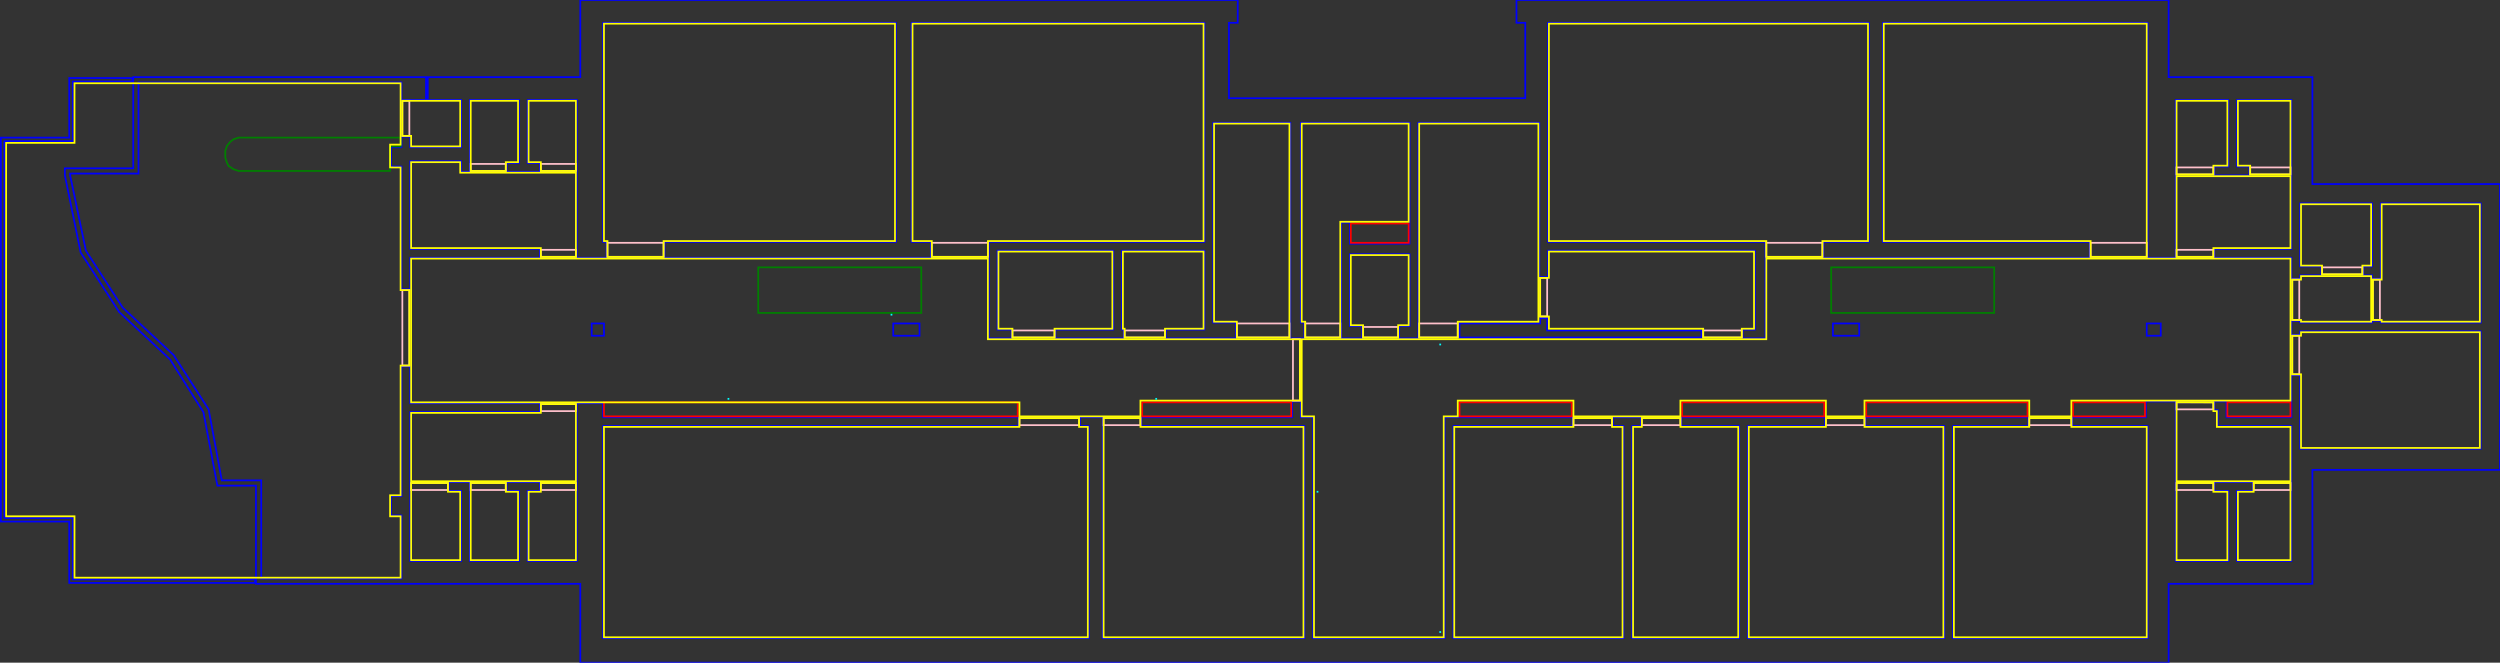 <svg width="1426" height="378" viewBox="0 0 1426 378" fill="none" xmlns="http://www.w3.org/2000/svg">
    <rect x="0" y="0" width="1426" height="378" fill="#333333" stroke="none"/>
    <path d="M882.5 181.5V188.5H970.5V192.5H832.5V184.5H878.5V181.5H882.5Z" stroke="blue" />
    <rect x="509.5" y="184.5" width="15" height="7" stroke="blue" />
    <rect x="337.5" y="184.5" width="7" height="7" stroke="blue" />
    <rect x="1224.5" y="184.5" width="8" height="7" stroke="blue" />
    <rect x="1045.5" y="184.5" width="15" height="7" stroke="blue" />
    <path
        d="M75.5 44.5V46.5H41.5V80.5H2.5V295.5H41.5V330.5H145.5V332.5H39.5V297.5H0.5V78.5H39.5V44.5H75.5Z"
        stroke="blue" />
    <path
        d="M706 13H701V56H870V13H865V-3.05176e-05H1237V44H1319V105H1426V268H1319V333H1237V378H331V333H146V277H124L116 235L97 205L68 178L46 144L37 100V96H76V44H243V57L229 57V47H79V99H40V100L49 143L70 175.5L99 202.5L119 233.5L126.5 274H149V330H229V294H223V283H229V209H234V230H308V235H234V320H263V280H256V275H268V320H296V280H289V275H308V280H301V320H329V230H344V238H581V243H344V364H621V243H616V238H629V364H744V243H651V238H737V229H742V238H749V364H824V238H897V243H829V364H926V243H920V238H936V243H931V364H992V243H959V238H1041V243H997V364H1109V243H1064V238H1157V243H1114V364H1225V243H1182V238H1224V229H1241V320H1271V280H1263V275H1285V280H1276V320H1307V243H1265V234H1263V229H1270V238H1307V214H1312V256H1415V189H1312V191H1307V183H1312V184H1353V183H1358V184H1415V116H1358V159H1353V157H1348V152H1353V116H1312V152H1324V157H1312V159H1307V147H1263V142H1307V57H1276V95H1283V100H1263V95H1271V57H1241V147H1225V13H1074V138H1192V147H1040V138H1066V13H883V138H1007V193H994V188H1001V143H883V158H878V70H809V193H798V186H804V145H770V186H777V193H765V127H770V139H804V70H742V184H744V193H736V70H692V184H705V193H665V188H687V143H640V188H641V193H602V188H635V143H569V188H577V193H564V138H687V13H520V138H531V147H379V138H511V13H344V138H346V147H329V57H301V93H308V98H289V93H296V57H268V98H263V92H234V142H308V147H234V165H229V95H223V84H229V78H234V84H263V57H244V44H331V-3.05176e-05H706V13Z"
        stroke="blue" />
    <rect x="344.5" y="229.5" width="236" height="8" stroke="red" />
    <rect x="651.5" y="229.5" width="85" height="8" stroke="red" />
    <rect x="832.5" y="229.5" width="64" height="8" stroke="red" />
    <rect x="770.5" y="127.5" width="33" height="11" stroke="red" />
    <rect x="959.5" y="229.5" width="81" height="8" stroke="red" />
    <path d="M1156.5 229.5V237.5H1064.5V229.5H1156.5Z" stroke="red" />
    <path d="M1223.5 229.5V237.5H1182.5V229.5H1223.5Z" stroke="red" />
    <rect x="1270.5" y="229.5" width="36" height="8" stroke="red" />
    <path
        d="M228.5 78.5V83.5H222.5V97.5H136.082L133.221 96.546L130.388 94.657L129.464 92.81L128.5 89.918V86.082L129.446 83.242L131.351 80.861L133.234 79.448L136.082 78.5H228.5Z"
        stroke="green" />
    <rect x="432.5" y="152.5" width="93" height="26" stroke="green" />
    <rect x="1044.5" y="152.5" width="93" height="26" stroke="green" />
    <rect x="308.5" y="142.5" width="20" height="4" stroke="pink" />
    <rect x="268.5" y="93.5" width="20" height="4" stroke="pink" />
    <rect x="308.5" y="93.5" width="20" height="4" stroke="pink" />
    <rect x="229.5" y="57.5" width="4" height="20" stroke="pink" />
    <rect x="229.5" y="165.5" width="4" height="43" stroke="pink" />
    <path d="M255.5 275.5V279.5H234.5V275.5H255.5Z" stroke="pink" />
    <rect x="268.5" y="275.5" width="20" height="4" stroke="pink" />
    <rect x="308.5" y="275.5" width="20" height="4" stroke="pink" />
    <rect x="308.5" y="230.5" width="20" height="4" stroke="pink" />
    <rect x="581.5" y="238.5" width="34" height="4" stroke="pink" />
    <rect x="629.5" y="238.5" width="21" height="4" stroke="pink" />
    <rect x="737.5" y="193.5" width="4" height="35" stroke="pink" />
    <rect x="705.5" y="184.5" width="30" height="8" stroke="pink" />
    <rect x="641.5" y="188.5" width="23" height="4" stroke="pink" />
    <rect x="577.5" y="188.5" width="24" height="4" stroke="pink" />
    <rect x="531.5" y="138.5" width="32" height="8" stroke="pink" />
    <rect x="346.5" y="138.5" width="32" height="8" stroke="pink" />
    <rect x="744.5" y="184.5" width="20" height="8" stroke="pink" />
    <rect x="809.5" y="184.5" width="22" height="8" stroke="pink" />
    <rect x="878.5" y="158.5" width="4" height="22" stroke="pink" />
    <rect x="897.5" y="238.5" width="22" height="4" stroke="pink" />
    <rect x="936.5" y="238.5" width="22" height="4" stroke="pink" />
    <rect x="1041.5" y="238.5" width="22" height="4" stroke="pink" />
    <rect x="1157.5" y="238.5" width="24" height="4" stroke="pink" />
    <rect x="971.5" y="188.5" width="22" height="4" stroke="pink" />
    <rect x="1007.5" y="138.5" width="32" height="8" stroke="pink" />
    <rect x="1192.5" y="138.5" width="32" height="8" stroke="pink" />
    <rect x="1241.5" y="142.5" width="21" height="4" stroke="pink" />
    <rect x="1241.5" y="95.5" width="21" height="4" stroke="pink" />
    <rect x="1283.5" y="95.5" width="23" height="4" stroke="pink" />
    <rect x="1307.5" y="159.5" width="4" height="23" stroke="pink" />
    <rect x="1324.5" y="152.5" width="23" height="4" stroke="pink" />
    <rect x="1353.5" y="159.5" width="4" height="23" stroke="pink" />
    <rect x="1307.5" y="191.5" width="4" height="22" stroke="pink" />
    <rect x="1285.5" y="275.5" width="21" height="4" stroke="pink" />
    <rect x="1241.5" y="275.5" width="21" height="4" stroke="pink" />
    <rect x="1241.5" y="229.5" width="21" height="4" stroke="pink" />
    <rect x="777.5" y="186.5" width="20" height="6" stroke="pink" />
    <path d="M510.5 13.5V137.5H378.5V146.5H346.5V137.5H344.5V13.5H510.5Z" stroke="yellow" />
    <path d="M686.5 13.5V137.5H563.5V146.5H531.5V137.5H520.5V13.5H686.5Z" stroke="yellow" />
    <path d="M686.5 143.5V187.5H664.5V192.5H641.5V187.5H640.5V143.5H686.5Z" stroke="yellow" />
    <path d="M735.5 70.5V192.5H705.5V183.5H692.5V70.5H735.5Z" stroke="yellow" />
    <path d="M803.5 145.5V185.5H797.5V192.5H777.5V185.5H770.5V145.5H803.5Z" stroke="yellow" />
    <path d="M919.5 238.5V243.5H925.5V363.5H829.5V243.5H897.5V238.5H919.5Z" stroke="yellow" />
    <path d="M877.5 70.5V183.5H831.5V192.5H809.5V70.5H877.5Z" stroke="yellow" />
    <path d="M1065.5 13.5V137.5H1039.5V146.5H1007.5V137.5H883.5V13.5H1065.5Z" stroke="yellow" />
    <path
        d="M1000.5 143.5V187.5H993.5V192.5H971.5V187.5H883.5V180.5H878.5V158.5H883.5V143.5H1000.5Z"
        stroke="yellow" />
    <path d="M1224.5 13.5V146.5H1192.5V137.5H1074.5V13.5H1224.5Z" stroke="yellow" />
    <path d="M1306.5 100.5V141.5H1262.5V146.5H1241.5V100.5H1306.5Z" stroke="yellow" />
    <path d="M1270.5 57.5V94.5H1262.5V99.5H1241.5V57.5H1270.5Z" stroke="yellow" />
    <path d="M1306.5 57.5V99.5H1283.5V94.5H1276.5V57.5H1306.5Z" stroke="yellow" />
    <path d="M1352.5 116.5V151.5H1347.5V156.5H1324.5V151.5H1312.5V116.5H1352.5Z" stroke="yellow" />
    <path d="M1352.5 157.5V183.5H1312.5V182.5H1307.5V159.5H1312.5V157.5H1352.5Z" stroke="yellow" />
    <path d="M1414.5 116.5V183.5H1358.5V182.5H1353.5V159.5H1358.5V116.5H1414.5Z" stroke="yellow" />
    <path d="M1414.5 189.5V255.5H1312.5V213.5H1307.5V191.5H1312.5V189.5H1414.5Z" stroke="yellow" />
    <path d="M958.5 238.5V243.5H991.5V363.5H931.5V243.5H936.5V238.5H958.5Z" stroke="yellow" />
    <path d="M1063.5 238.5V243.5H1108.5V363.5H997.5V243.5H1041.5V238.5H1063.5Z" stroke="yellow" />
    <path d="M1181.5 238.5V243.5H1224.5V363.5H1114.5V243.5H1157.5V238.5H1181.5Z" stroke="yellow" />
    <path d="M1262.5 275.5V280.5H1270.5V319.5H1241.5V275.5H1262.5Z" stroke="yellow" />
    <path d="M1306.5 275.5V319.5H1276.5V280.5H1285.5V275.5H1306.5Z" stroke="yellow" />
    <path d="M650.5 238.5V243.5H743.5V363.5H629.5V238.5H650.5Z" stroke="yellow" />
    <path d="M615.5 238.5V243.5H620.5V363.5H344.5V243.5H581.5V238.5H615.5Z" stroke="yellow" />
    <path d="M255.5 275.5V280.5H262.5V319.5H234.5V275.5H255.5Z" stroke="yellow" />
    <path d="M288.5 275.5V280.5H295.5V319.5H268.5V275.5H288.5Z" stroke="yellow" />
    <path d="M328.5 275.5V319.5H301.5V280.5H308.5V275.5H328.5Z" stroke="yellow" />
    <path d="M328.5 230.5V274.5H234.5V235.5H308.5V230.5H328.5Z" stroke="yellow" />
    <path d="M1262.5 229.497V234.5H1264.5V243.5H1306.5V274.5H1241.5V229.388L1262.5 229.497Z"
        stroke="yellow" />
    <path d="M803.5 70.5V126.5H764.5V192.5H744.5V183.5H742.5V70.5H803.5Z" stroke="yellow" />
    <path d="M262.5 92.5V98.5H328.5V146.5H308.5V141.5H234.5V92.5H262.5Z" stroke="yellow" />
    <path d="M295.5 57.5V92.5H288.5V97.5H268.5V57.5H295.5Z" stroke="yellow" />
    <path d="M328.5 57.5V97.5H308.5V92.5H301.5V57.5H328.5Z" stroke="yellow" />
    <path d="M262.5 57.5V83.5H234.5V77.5H229.5V57.5H262.5Z" stroke="yellow" />
    <path
        d="M1306.5 147.5V228.5H1181.5V237.5H1157.5V228.5H1063.5V237.5H1041.5V228.5H958.5V237.5H897.5V228.5H831.5V237.5H823.5V363.5H749.5V237.5H742.5V193.5H1007.5V147.5H1306.5Z"
        stroke="yellow" />
    <path d="M563.5 147.5V193.5H741.5V228.5H650.5V237.5H581.5V229.5H234.5V147.5H563.5Z"
        stroke="yellow" />
    <path
        d="M228.5 47.5V82.5H222.5V95.496L222.996 95.5L228.5 95.538V165.5H233.5V208.5H228.5V282.5H222.5V294.5H228.5V329.5H42.5V294.5H3.5V81.5H42.5V47.5H228.5Z"
        stroke="yellow" />
    <path d="M634.5 143.5V187.5H601.5V192.5H577.5V187.5H569.5V143.5H634.5Z" stroke="yellow" />
    <rect x="821" y="360" width="1" height="1" fill="cyan" />
    <rect x="659" y="227" width="1" height="1" fill="cyan" />
    <rect x="508" y="179" width="1" height="1" fill="cyan" />
    <rect x="751" y="280" width="1" height="1" fill="cyan" />
    <rect x="415" y="227" width="1" height="1" fill="cyan" />
    <rect x="821" y="196" width="1" height="1" fill="cyan" />
</svg>